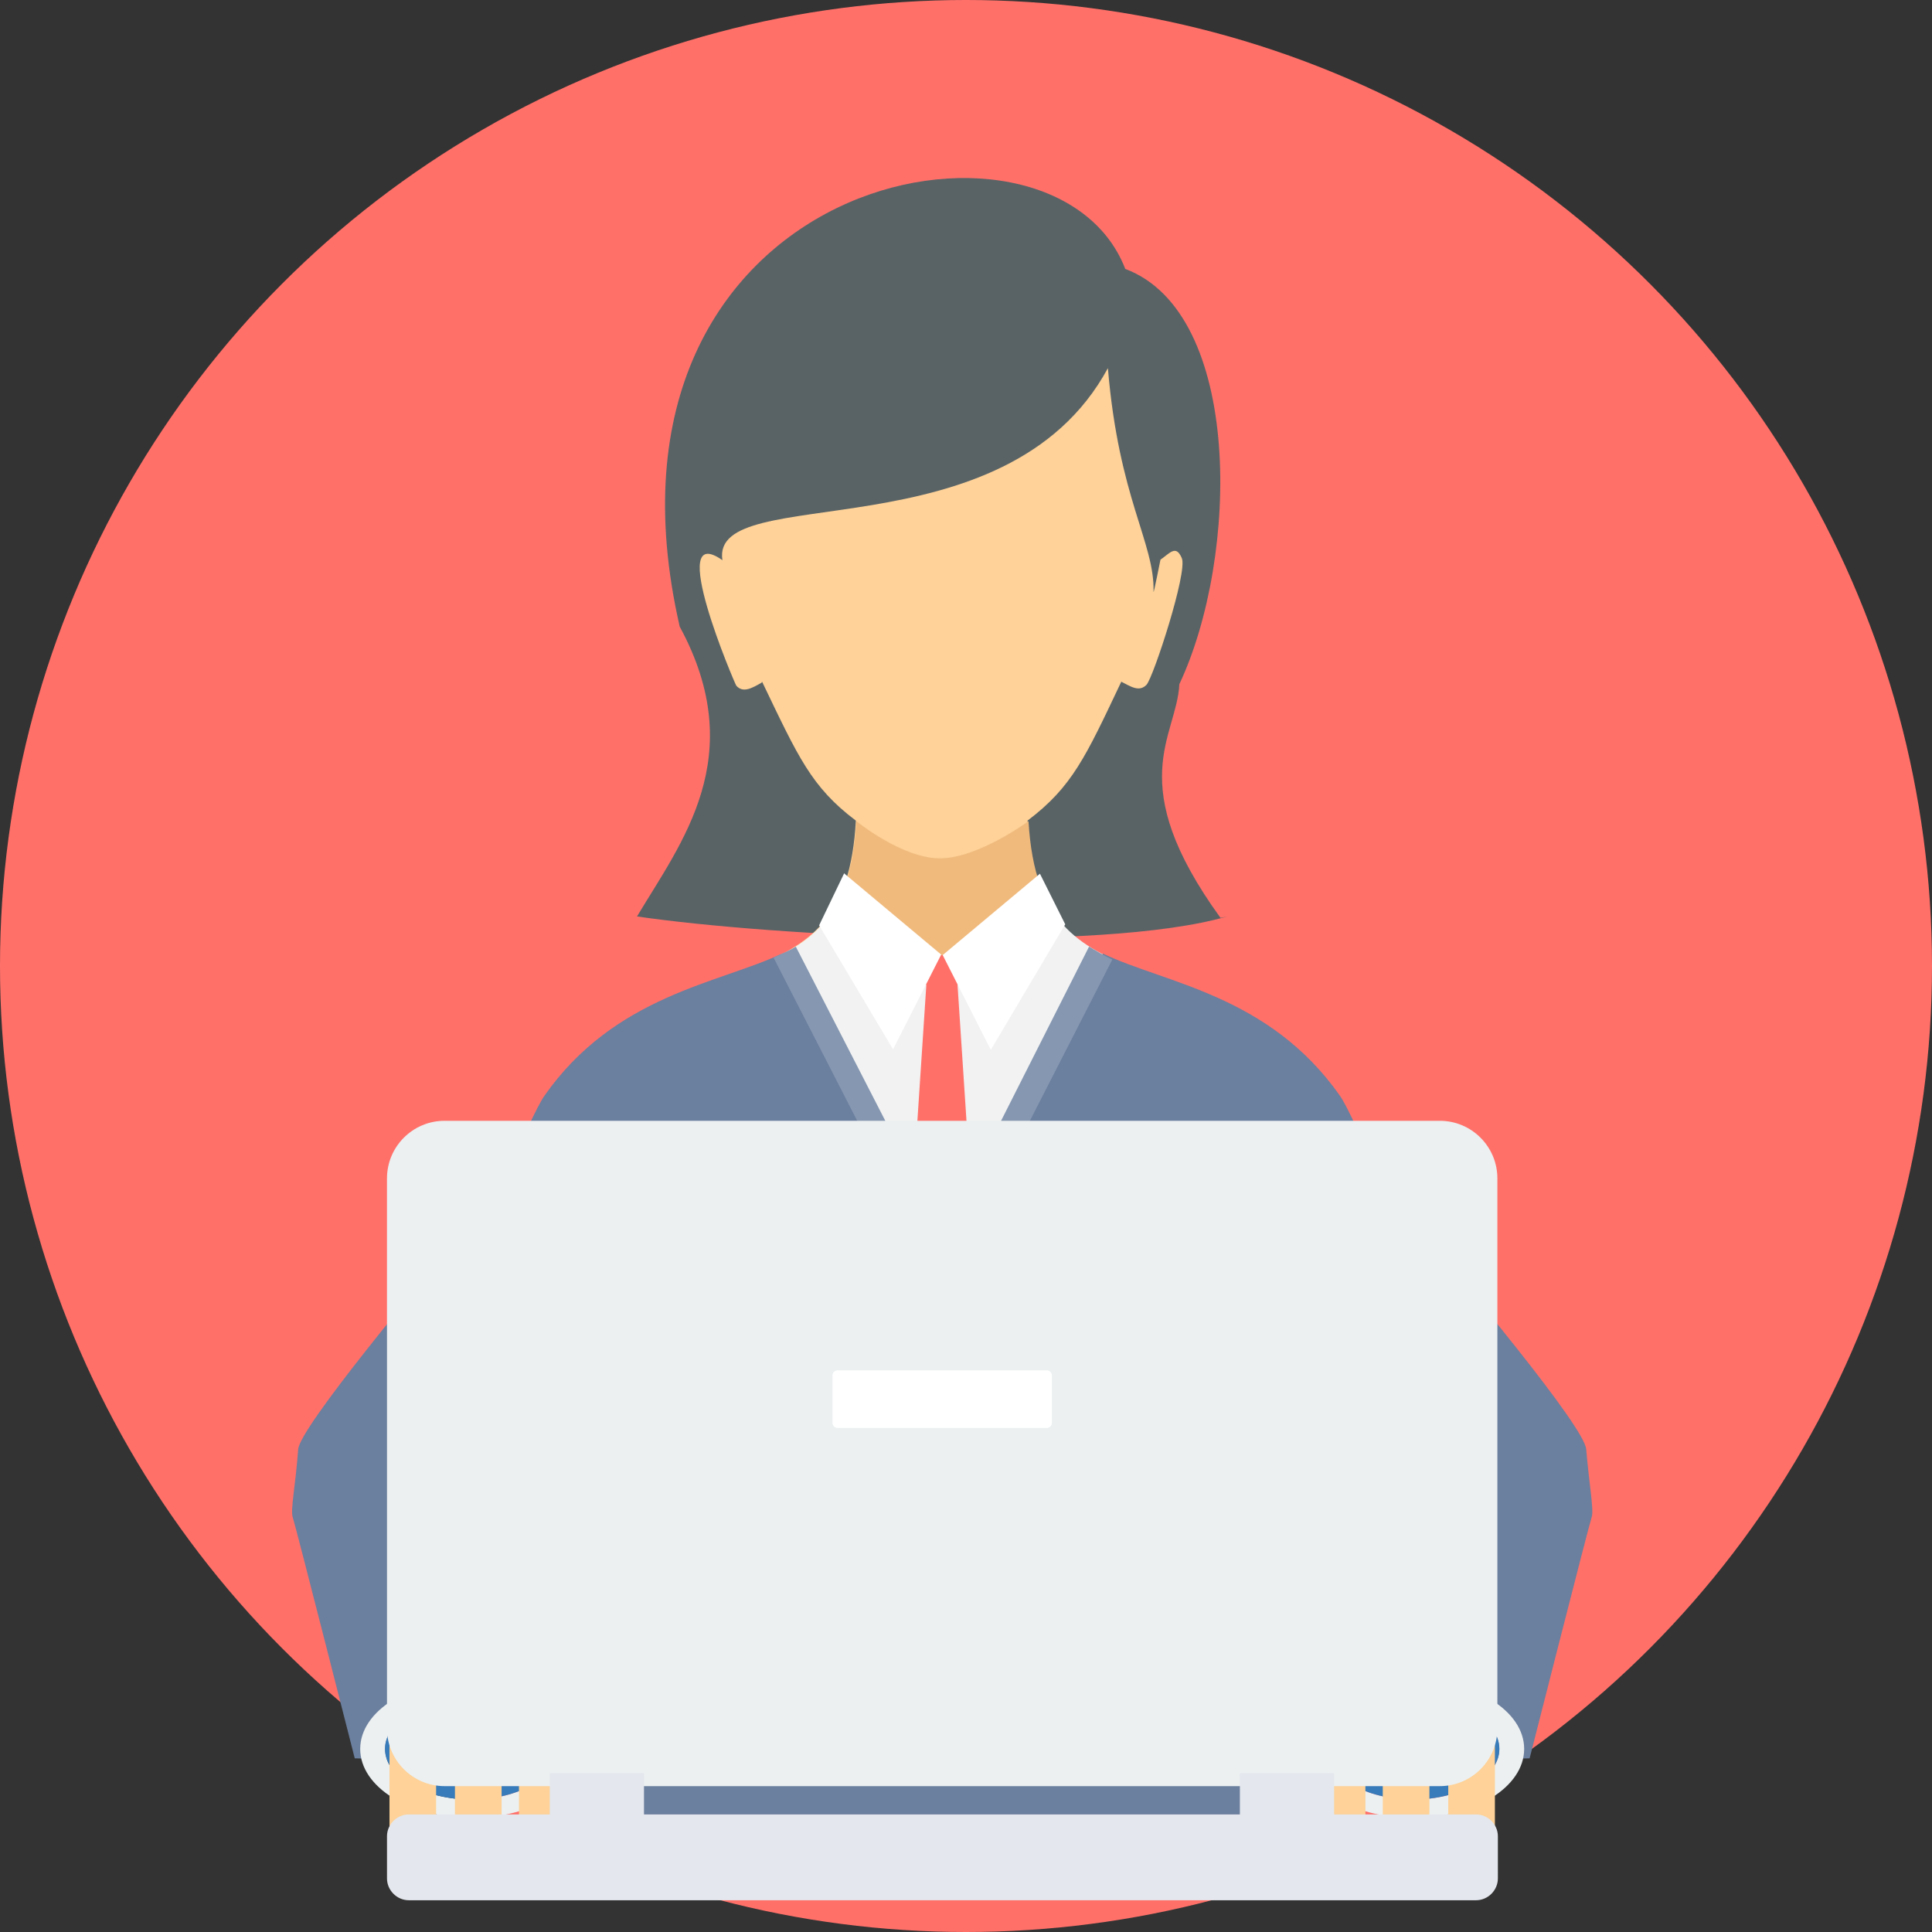 <?xml version="1.0" encoding="UTF-8"?>
<!DOCTYPE svg PUBLIC "-//W3C//DTD SVG 1.1//EN" "http://www.w3.org/Graphics/SVG/1.1/DTD/svg11.dtd">
<!-- Creator: CorelDRAW X6 -->
<svg xmlns="http://www.w3.org/2000/svg" xml:space="preserve" width="202px" height="202px" version="1.1" style="shape-rendering:geometricPrecision; text-rendering:geometricPrecision; image-rendering:optimizeQuality; fill-rule:evenodd; clip-rule:evenodd"
viewBox="0 0 3894 3894"
 xmlns:xlink="http://www.w3.org/1999/xlink">
 <rect x="0" y="0" width="3894" height="3894" fill="#333333" stroke="none"/>
 <defs>
  <style type="text/css">
   <![CDATA[
    .fil8 {fill:#377BBA}
    .fil1 {fill:#596366}
    .fil6 {fill:#6B7F9E}
    .fil9 {fill:#8597B1}
    .fil10 {fill:#E4E7ED}
    .fil7 {fill:#ECF0F1}
    .fil3 {fill:#F0BA7D}
    .fil4 {fill:#F2F2F2}
    .fil2 {fill:#FED298}
    .fil0 {fill:#FF7069}
    .fil5 {fill:white}
   ]]>
  </style>
 </defs>
 <g id="Layer_x0020_1">
  <g id="_495519528">
   <circle class="fil0" cx="1947" cy="1947" r="1947"/>
   <path class="fil1" d="M1284 1847c89,-149 228,-322 86,-584 -209,-912 753,-1097 898,-721 237,89 230,580 109,837 -5,106 -115,198 83,471l14 -3 0 0c-258,75 -918,40 -1191,0z"/>
   <path class="fil2" d="M1536 1374c73,152 99,212 189,280 -21,388 -319,203 -537,554 -19,30 -78,182 -130,330 241,158 530,250 840,250 310,0 598,-92 840,-250 -52,-148 -111,-299 -130,-330 -218,-352 -516,-166 -537,-554 90,-68 117,-128 189,-280 18,9 36,22 51,6 14,-16 83,-227 71,-255 -12,-28 -24,-10 -43,3 1,-6 -15,76 -14,64 2,-99 -70,-187 -92,-450 -207,382 -802,225 -777,387 -116,-81 25,249 28,253 14,16 33,4 51,-6z"/>
   <path class="fil3" d="M1726 1655c-5,96 -28,157 -61,200l242 133 236 -123c-38,-43 -64,-106 -70,-210 0,0 -100,74 -177,75 -77,1 -170,-75 -170,-75z"/>
   <path class="fil4" d="M1693 1808c-54,117 -167,130 -288,195l490 785 5 0c33,0 65,-1 97,-3l398 -782c-126,-68 -244,-79 -295,-210l-200 169 -206 -155z"/>
   <polygon class="fil0" points="1847,1927 1867,1986 1823,2654 1899,2724 1974,2654 1930,1986 1950,1927 1899,1925 "/>
   <path class="fil5" d="M1701 1761l-50 104 149 250 97 -191 -196 -164zm395 0l51 102 -150 253 -97 -191 196 -164z"/>
   <g>
    <g>
     <path class="fil6" d="M1574 1923c-125,59 -335,83 -477,286 -14,20 -47,92 -85,181 -176,207 -407,487 -411,531 -5,71 -16,123 -11,137 5,14 125,486 125,486l433 9 -135 -549 230 -203 0 915 656 0 656 0 0 -915 230 203 -135 549 433 -9c0,0 120,-472 125,-486 5,-14 -5,-66 -11,-137 -3,-44 -235,-324 -411,-531 -38,-89 -71,-161 -85,-181 -143,-204 -353,-227 -478,-287l-252 487 -73 106 -69 -107 -256 -486 0 0z"/>
     <g>
      <g>
       <path class="fil7" d="M950 3386c124,0 224,62 224,139 0,77 -100,139 -224,139 -124,0 -224,-62 -224,-139 0,-77 100,-139 224,-139zm0 37c96,0 174,46 174,102 0,56 -78,102 -174,102 -96,0 -174,-46 -174,-102 0,-56 78,-102 174,-102z"/>
       <ellipse class="fil8" cx="950" cy="3525" rx="174" ry="102"/>
       <path class="fil2" d="M879 3583l0 112c0,14 -11,25 -25,25l-44 0c-14,0 -25,-11 -25,-25l0 -173c0,-3 0,-5 1,-8l0 -38c0,-32 26,-59 59,-59l364 0c32,0 59,26 59,59l0 38c1,2 1,5 1,8l0 173c0,14 -11,25 -25,25l-44 0c-14,0 -25,-11 -25,-25l0 -112 -35 0 0 112c0,14 -11,25 -25,25l-44 0c-14,0 -25,-11 -25,-25l0 -112 -35 0 0 112c0,14 -11,25 -25,25l-44 0c-14,0 -25,-11 -25,-25l0 -112 -35 0z"/>
      </g>
      <g>
       <path class="fil7" d="M2848 3386c-124,0 -224,62 -224,139 0,77 100,139 224,139 124,0 224,-62 224,-139 0,-77 -100,-139 -224,-139zm0 37c-96,0 -174,46 -174,102 0,56 78,102 174,102 96,0 174,-46 174,-102 0,-56 -78,-102 -174,-102z"/>
       <ellipse class="fil8" cx="2848" cy="3525" rx="174" ry="102"/>
       <path class="fil2" d="M2919 3583l0 112c0,14 11,25 25,25l44 0c14,0 25,-11 25,-25l0 -173c0,-3 0,-5 -1,-8l0 -38c0,-32 -26,-59 -59,-59l-364 0c-32,0 -59,26 -59,59l0 38c-1,2 -1,5 -1,8l0 173c0,14 11,25 25,25l44 0c14,0 25,-11 25,-25l0 -112 35 0 0 112c0,14 11,25 25,25l44 0c14,0 25,-11 25,-25l0 -112 35 0 0 112c0,14 11,25 25,25l44 0c14,0 25,-11 25,-25l0 -112 35 0z"/>
      </g>
     </g>
    </g>
    <path class="fil9" d="M1604 1908l298 580 293 -580c15,9 30,18 47,26l-340 665 -343 -669c16,-8 31,-13 45,-22z"/>
   </g>
   <g>
    <g>
     <path class="fil7" d="M896 2259l2006 0c64,0 116,52 116,116l0 1109c0,64 -52,116 -116,116l-2006 0c-64,0 -116,-52 -116,-116l0 -1109c0,-64 52,-116 116,-116z"/>
     <path class="fil10" d="M824 3657l2151 0c24,0 44,20 44,44l0 85c0,24 -20,44 -44,44l-2151 0c-24,0 -44,-20 -44,-44l0 -85c0,-24 20,-44 44,-44z"/>
     <path class="fil10" d="M1108 3574l190 0 0 130 -190 0 0 -130zm1391 0l190 0 0 130 -190 0 0 -130z"/>
    </g>
    <path class="fil5" d="M1688 2762l422 0c6,0 10,5 10,10l0 96c0,6 -5,10 -10,10l-422 0c-6,0 -10,-5 -10,-10l0 -96c0,-6 5,-10 10,-10z"/>
   </g>
  </g>
 </g>
</svg>
